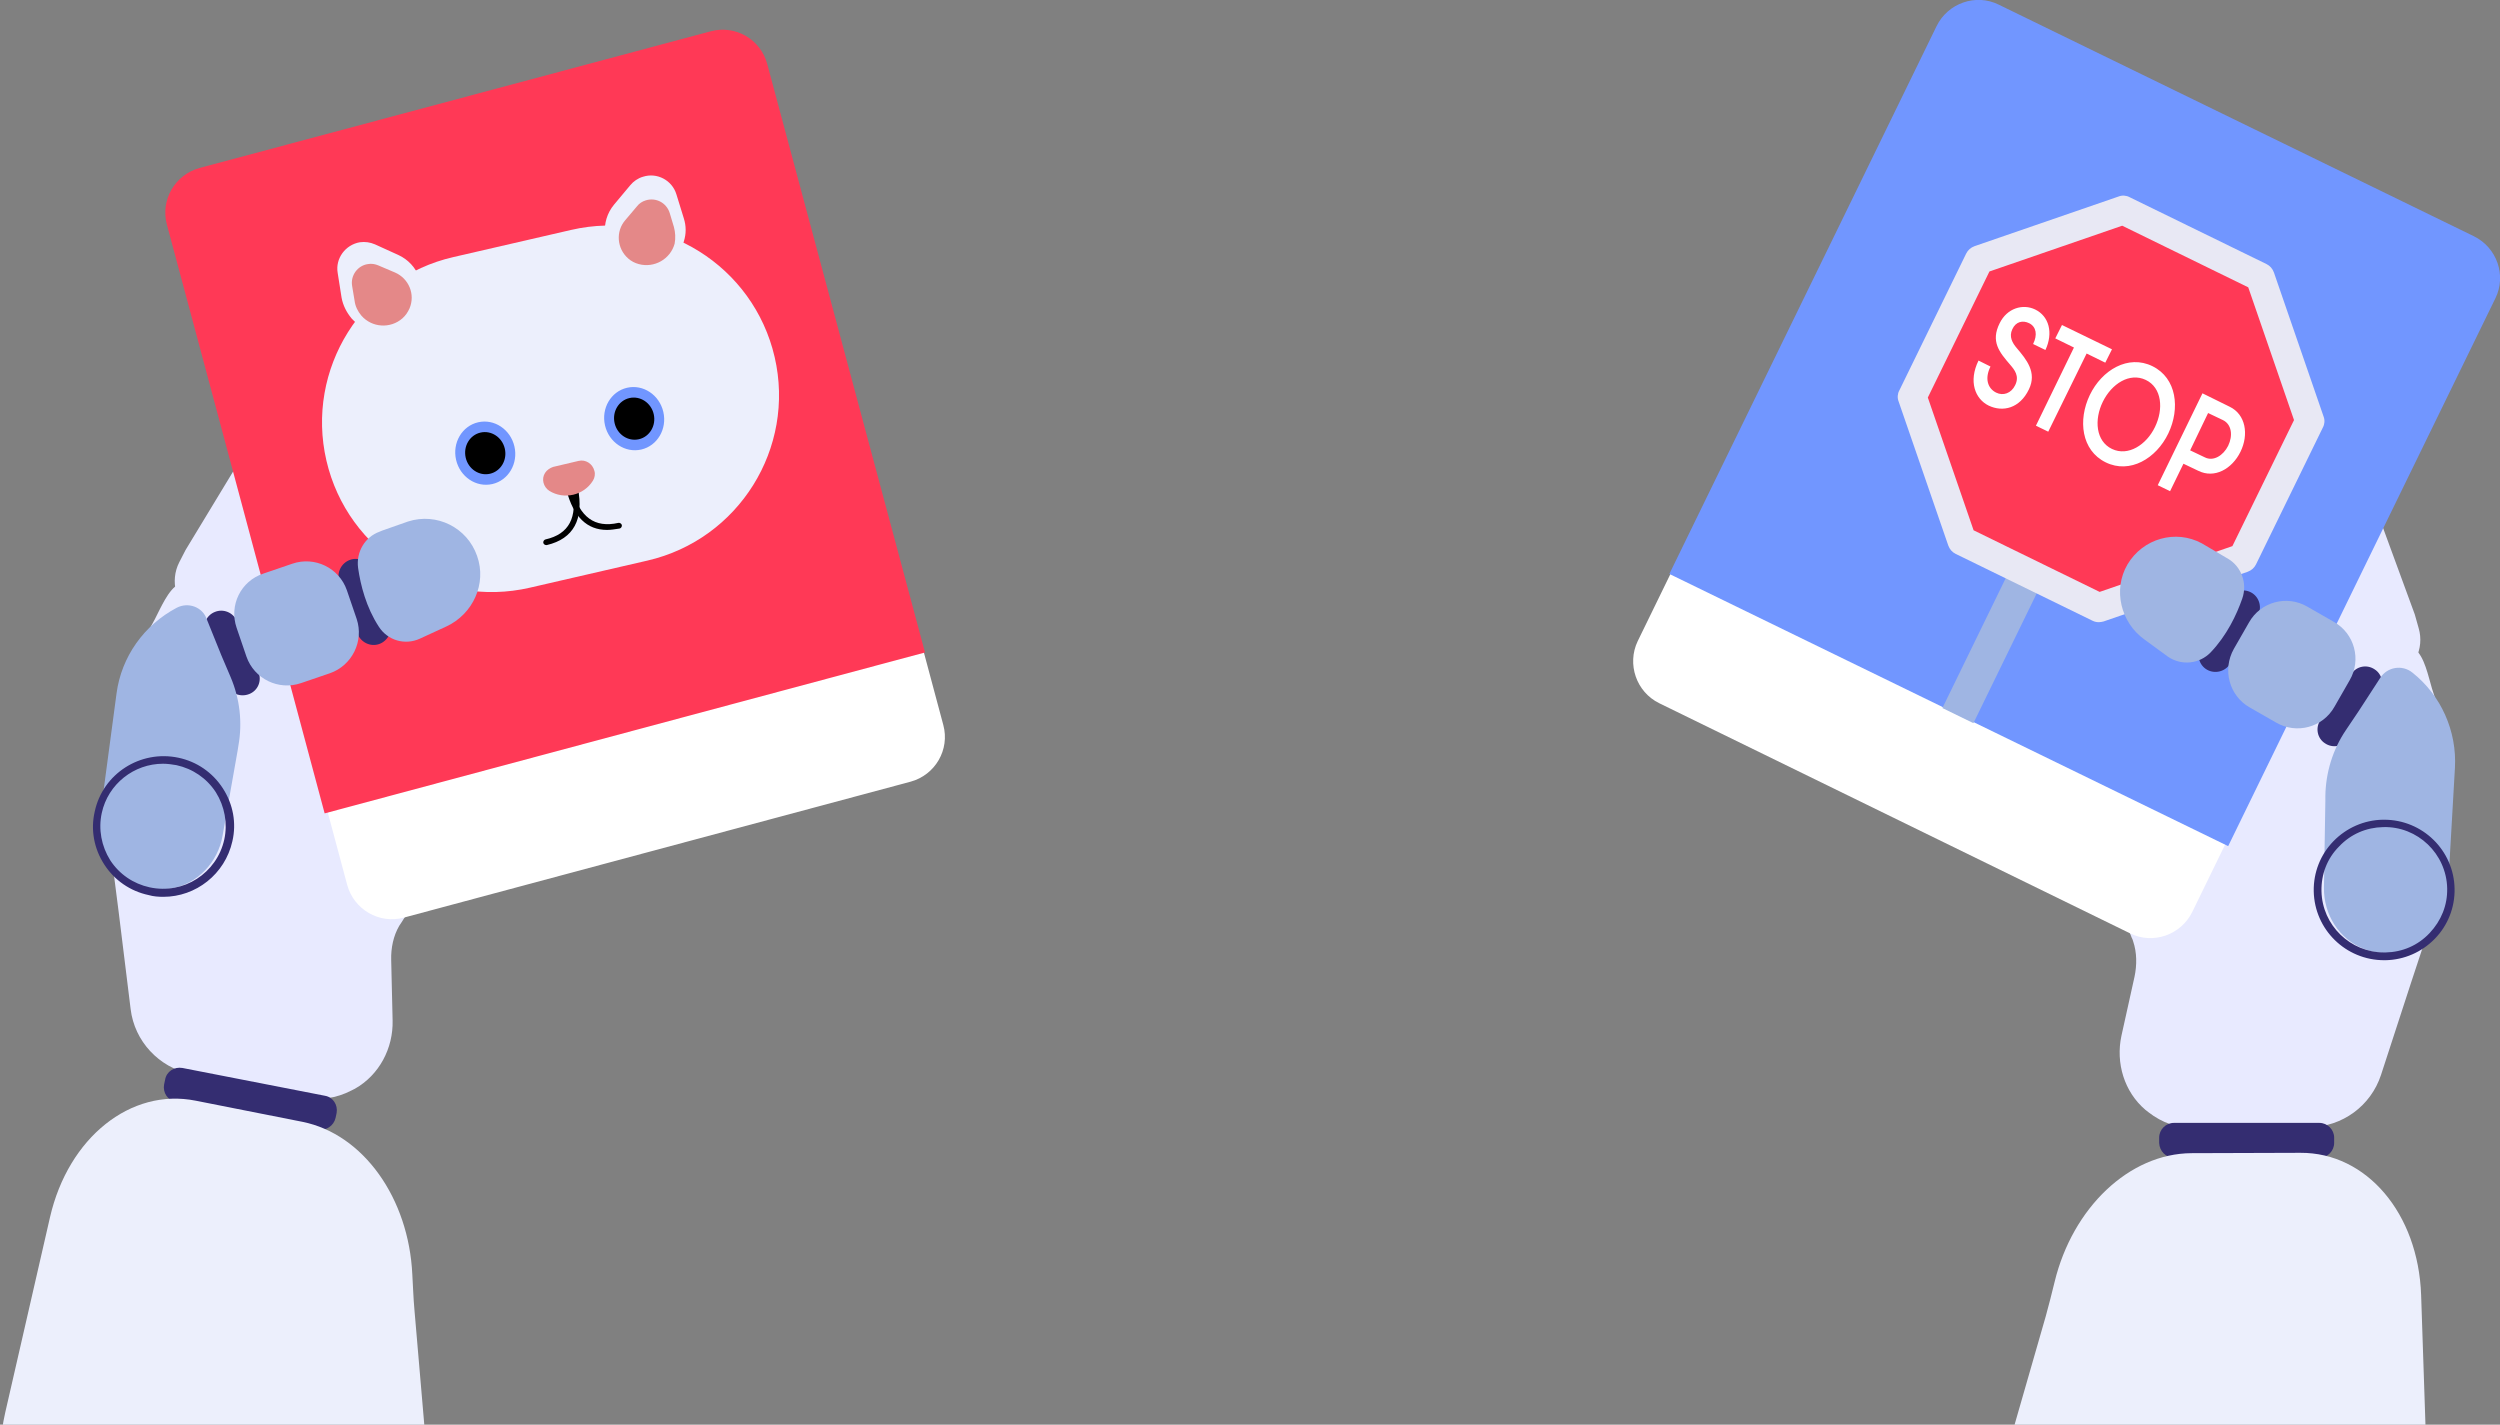 <svg id="Layer_1" xmlns="http://www.w3.org/2000/svg" viewBox="0 0 710 404.6">
    <rect x="0" y="0" width="710" height="404.6" fill="#808080" stroke="none"/>
    <style>
        .st0{fill:#261d7b}.st1{fill:#e8eaff}.st2{fill:#c1c5e9}.st3{fill:#d7daf5}.st4{fill:#342d71}.st5{fill:#eceffc}.st6{fill:#9fb5e3}.st7{fill:#2e2e54}.st8{fill:#fff}.st9{fill:#ff3956}.st10{fill:#e48888}.st11{fill:#7196ff}.st12{fill:#e8e8f4}
    </style>
    <path class="st0" d="M176.1 133.6l-.9-16.7c-.1-1.3.9-2.5 2.3-2.5l1.2-.1c1.3-.1 2.5.9 2.5 2.3l.9 16.7c.1 1.3-.9 2.5-2.3 2.5l-1.2.1c-1.3 0-2.4-1-2.5-2.3M152.1 138l-3.8-16.2c-.3-1.3.5-2.6 1.8-2.9l1.2-.3c1.3-.3 2.6.5 2.9 1.8l3.8 16.2c.3 1.3-.5 2.6-1.8 2.9l-1.2.3c-1.3.3-2.6-.5-2.9-1.8"/>
    <path class="st0" d="M154.4 140.2c-1.3 0-2.4-.9-2.7-2.2l-3.8-16.2c-.2-.7-.1-1.5.3-2.1.4-.6 1-1.1 1.8-1.3l1.2-.3c1.5-.4 3 .6 3.4 2.1l3.8 16.2c.2.7 0 1.5-.3 2.1-.4.6-1 1.1-1.8 1.3l-1.2.3c-.2.1-.4.1-.7.1zm-2.6-21.3c-.2 0-.3 0-.5.1l-1.2.3c-.5.1-1 .4-1.2.9-.3.5-.4 1-.2 1.5l3.8 16.2c.3 1.1 1.3 1.7 2.4 1.5l1.2-.3c.5-.1 1-.4 1.2-.9.3-.5.4-1 .2-1.5l-3.8-16.2c-.2-1-1-1.6-1.9-1.6zM124.7 149.4l-5.9-17.1c-.5-1.4.3-2.8 1.6-3.3l1.3-.4c1.4-.5 2.9.3 3.3 1.6l5.9 17.1c.5 1.4-.3 2.8-1.6 3.3l-1.3.4c-1.3.5-2.8-.2-3.3-1.6"/>
    <path class="st0" d="M127.2 151.6c-1.3 0-2.4-.8-2.9-2l-5.9-17.1c-.3-.8-.2-1.6.1-2.3.4-.7 1-1.3 1.7-1.5l1.3-.4c1.6-.5 3.3.3 3.8 1.9l5.9 17.1c.3.8.2 1.6-.1 2.3-.4.7-1 1.3-1.7 1.5l-1.3.4c-.2 0-.6.1-.9.1zm-2.1-2.3c.4 1.1 1.6 1.8 2.8 1.4l1.3-.4c.6-.2 1-.6 1.3-1.1.3-.5.3-1.1.1-1.7l-5.9-17.1c-.4-1.1-1.6-1.8-2.8-1.4l-1.3.4c-.6.2-1 .6-1.3 1.1-.3.5-.3 1.1-.1 1.7l5.9 17.1z"/>
    <path class="st1" d="M176.9 119.6v-.1c.6-3.7-2.2-7.1-5.9-7l-9 .1h-1.5c-2.4 0-4.4 1.5-5.4 3.6-.2.5-.5.9-.8 1.3-1.2 1.5-1.4 3.6-.9 5.4l3.5 12.2c.8 2.8 3.6 4.7 6.5 4.3l8.6-1.2c3.4-.5 5.7-3.7 5-7-.8-4.7-.6-8.7-.1-11.6M133.3 114.6c.5 2.5-.7 5.5-3 6.7-2.8 1.4-4.8 4-5.2 7.2-.1.9-.1 1.8-.1 2.7 0 3.8.9 8.7 4.3 13.7 2.5 3.7 7.5 4.8 11.4 2.6l9.2-5c2.1-1.1 3.1-3.6 2.5-5.9l-3.7-12.9c-.6-2-2.2-3.5-4.3-3.9-2.8-.6-4.3-2.6-4.5-4.8l-3.7 3.3.8-4.1-3.7.4zM180.3 119c-.6 2.2-1.2 5.1-1.2 8.6 0 5 4.2 9 9.2 8.9l11.8-.3c6.2-.5 10.8-5.9 10.3-12.2-.4-5.6-5-9.9-10.6-10.4l-10.1-1c-4.3-.4-8.3 2.2-9.5 6.3l.1.1"/>
    <path class="st1" d="M118.6 117.1l-38.3 4.7L58 174.2l-.3-.3-4.4-8c-3.4-1.6-6.2 3.8-7.9 7.1l-1.5 3c-5.1 9.3-8.3 14.6-9.2 22l-4.2 36 3.2 25 3.4 27.6c1.1 9.1 8 16.5 17 18.4l31.5 6.6c5 1.1 10 .3 14.2-1.9.3-.2.7-.3 1-.5 6.9-3.9 10.9-11.5 10.7-19.4l-.4-17.1c-.1-3.4.6-6.9 2.3-9.8l.6-.9c8-12.4 14.2-26 17-40.5l1.7-8.4c.4-2.1 9.3-33.8 9-35.9l-1.1-15.3-11.9-10.2c-2.3-5.5 1.2 3.4-4.6-7.2 0 0-6-13.5-3.6-24.3-2.7-.9-1.9-.8-1.9-3.1z"/>
    <path class="st2" d="M114.4 131.3l-31.2-.4v38.9h47.1c-5.9-6.8-9.7-13.5-11.4-19.9-1.7-6.3-3.2-12.6-4.5-18.6z"/>
    <path class="st3" d="M134.2 170l-5.5-15.8c-.6-1.7.3-3.6 2-4.2s3.6.3 4.2 2l5.5 15.8c.6 1.7-.3 3.6-2 4.2-1.7.6-3.6-.3-4.2-2"/>
    <path class="st1" d="M140.1 169.1H170c2.7 0 4.9-2.2 4.9-4.8v-9.8c0-2.7-2.2-4.8-4.9-4.8h-29.9c-2.7 0-4.9 2.2-4.9 4.8v9.8c0 2.6 2.2 4.8 4.9 4.8"/>
    <path class="st0" d="M150 105.6l-3-15.1c-.3-1.3.6-2.6 1.9-2.8l.8-.2c1.3-.3 2.6.6 2.8 1.9l3 15.1c.3 1.3-.6 2.6-1.9 2.8l-.8.2c-1.2.2-2.5-.6-2.8-1.9M173 167.1l.8-15.8c.1-1.2 1.1-2.1 2.3-2.1h.8c1.2.1 2.1 1.1 2.1 2.3l-.8 15.8c-.1 1.2-1.1 2.1-2.3 2.1h-.8c-1.3-.1-2.2-1.1-2.1-2.3"/>
    <path class="st0" d="M175.9 169.8h-.9c-1.4-.1-2.5-1.3-2.5-2.7l.8-15.8c.1-1.4 1.3-2.5 2.7-2.4h.8c.7 0 1.3.3 1.8.8s.7 1.2.7 1.9l-.8 15.8c-.1 1.3-1.3 2.4-2.6 2.4zm0-20.2c-.9 0-1.7.7-1.8 1.7l-.8 15.8c0 1 .7 1.8 1.7 1.8h.8c1 0 1.8-.7 1.8-1.7l.8-15.8c0-.5-.1-.9-.5-1.3-.3-.3-.7-.5-1.2-.6l-.8.1z"/>
    <path class="st1" d="M202.6 154.5l-15.5-5.2c-2.1-.7-4.3-.7-6.3.1-.9.4-1.7.9-2.2 1.5-1.9 3-3.5 8.1-1.1 16.3.5 2 2.2 3.5 4.2 3.8.4.1.9.1 1.3.2l13.9 3c5 1.1 10-1.6 11.8-6.3 2.1-5.4-.6-11.4-6-13.4"/>
    <path class="st4" d="M90.4 320.8l-40.5-7.9c-2.3-.4-3.7-2.6-3.3-4.9l.3-1.4c.4-2.3 2.6-3.7 4.9-3.3l40.5 7.9c2.3.4 3.7 2.6 3.3 4.9l-.3 1.4c-.5 2.2-2.7 3.7-4.9 3.3M89.7 142.7l-13-15.5c-1.3-1.5-1-3.7.5-5l1-.8c1.5-1.2 3.7-1 5 .5l13 15.5c1.3 1.5 1 3.7-.5 5l-1 .8c-1.5 1.2-3.7 1-5-.5"/>
    <path class="st5" d="M73.2 468.5l-41.9-8.3c-22-4.4-36-32.1-29.8-59.1l12.7-55.4c5.2-22.6 22.9-36.8 41.4-33.1l30.3 6c17.3 3.5 30.2 21.7 31.2 43.4.2 3.3.3 6.7.6 10l6.8 79.3c-.5 28.2-29.1 21.7-51.3 17.2"/>
    <path class="st1" d="M148.8 93.2v-.1c-.8-3.5-4.6-5.3-7.8-3.7l-19.9 9.9-2.4 18.3 12.6-1.5-.8 3.9 5.5-4.9 14.6-.2 2.7-1.8c2.6-1.8 3.2-5.3 1.3-7.8-3.5-4.6-5.1-8.9-5.8-12.1M182.6 87.7c-2.1-5.5-8.3-8.5-14-7.1l-10.9 2.5c-2.8.6-4.9 2.9-5.1 5.8-.1.8-.1 1.7-.1 2.6 0 3.1.5 7.4 2.5 12.3 1.4 3.3 5.1 5 8.5 3.8l12.3-4.6c6-2.3 9.2-9.1 6.8-15.3M52.7 156.2L67 132.6c.4-.6 3.1-5 5.4-8.6 1.1-1.7 3.7-1.5 4.4.4.4 1 .8 2 1.4 3.1 3.6 6.7 9.7 11.7 15.3 15.2h.1c2.6 1.6 3.4 5 1.9 7.6-1.2 2-2.3 3.9-2.3 3.9l-16.5 28c-9.5-1.1-16.7-4.2-21.7-7.3-5.1-3.2-6.8-9.9-4.1-15.2l1.8-3.5z"/>
    <path class="st4" d="M64.5 194.6L58.4 180c-1-2.4.1-5.2 2.6-6.2 2.4-1 5.2.1 6.3 2.6l6.1 14.5c1 2.4-.1 5.2-2.6 6.2s-5.3-.1-6.3-2.5"/>
    <path class="st6" d="M50.2 172.6c-9.3 4.9-15.7 13.9-17.1 24.3l-5.3 39.7c1.1 10.2 10.6 17.5 20.9 15.7 7.5-1.3 13.2-7.5 14.5-14.9l4.3-24.3.2-1.3c1.2-6.6.4-13.4-2.2-19.5l-2.6-6.1-4.2-10.4c-1.2-3.4-5.2-4.9-8.5-3.2"/>
    <path class="st4" d="M46.4 254.7c-1.4 0-2.8-.1-4.2-.5-5.2-1.1-9.7-4.2-12.6-8.7s-3.9-9.8-2.7-15c2.3-10.8 13-17.6 23.8-15.3 5.2 1.1 9.7 4.2 12.6 8.7 2.9 4.5 3.9 9.8 2.7 15-2.1 9.4-10.4 15.8-19.6 15.8zm-.1-37.8c-8.2 0-15.6 5.7-17.4 14-1 4.6-.1 9.4 2.4 13.4 2.6 4 6.6 6.7 11.2 7.7 9.6 2.1 19.1-4 21.2-13.6 1-4.6.1-9.4-2.4-13.4-2.6-4-6.6-6.7-11.2-7.7-1.2-.2-2.5-.4-3.8-.4z"/>
    <path class="st0" d="M112.6 103.5c-.4-1.9.9-3.8 2.8-4.1l1.2-.2c1.9-.4 3.8.9 4.2 2.8l3 15.2c.4 1.9-.9 3.8-2.8 4.1l-1.2.2c-1.9.4-3.8-.9-4.2-2.8l-3-15.2z"/>
    <path class="st7" d="M119 121.9c-1.8 0-3.5-1.3-3.9-3.2l-3-15.2c-.2-1 0-2.1.6-3 .6-.9 1.5-1.5 2.5-1.7l1.2-.2c2.1-.4 4.2 1 4.6 3.1l3 15.2c.2 1 0 2.1-.6 3-.6.9-1.5 1.5-2.5 1.7l-1.2.2c-.2.1-.4.1-.7.1zm-1.7-22.5c-.2 0-.4 0-.6.1l-1.2.2c-.8.2-1.5.6-2 1.3-.5.7-.6 1.5-.5 2.3l3 15.2c.3 1.7 2 2.8 3.7 2.5l1.2-.2c.8-.2 1.5-.6 2-1.3.5-.7.6-1.5.5-2.3l-3-15.2c-.3-1.5-1.6-2.6-3.1-2.6z"/>
    <path class="st1" d="M164.8 105.9c.9-7.5-4.9-14.1-12.4-14.3L133 91h-4.3c-4.9 0-9 3.6-9.7 8.4-.6 3.8-.6 8.6 1 13.8 1.7 5.4 7.2 8.6 12.7 7.6l21.5-3.9c5.7-.9 9.9-5.4 10.6-11M114.3 103.7c.2-4.3-4.7-7-8.3-4.7-4.8 3.1-9.4 6.2-9.8 6.4l-13.3 8.8c-1.1.7-1.7 2.1-1.3 3.4 1 4.2 4.4 12.5 15.7 20.1 3.6 2.4 8.4 1.7 11.1-1.6l.1-.1 8.3-10c1.6-2 1.9-4.7.8-7-2.8-5.6-3.5-10.9-3.3-15.3"/>
    <path class="st8" d="M202 10.7L58.1 49.4c-7 1.9-11.2 9.1-9.3 16.1l49.8 185.8c1.9 7 9.1 11.2 16.1 9.3L258.6 222c7-1.9 11.2-9.1 9.3-16.1L218.1 20c-1.8-7-9.1-11.2-16.1-9.3z"/>
    <path class="st9" d="M201.8 8.9L56.7 47.7c-7 1.9-11.2 9.1-9.3 16.1L92.2 231l170.5-45.7-44.8-167.1c-1.9-7.1-9.1-11.2-16.1-9.3z"/>
    <path class="st4" d="M96.4 165.2c-.9-2.5.5-5.3 3-6.2 2.5-.9 5.3.5 6.2 3l5.1 14.7c.9 2.5-.5 5.3-3 6.2-2.5.9-5.3-.5-6.2-3l-5.1-14.7z"/>
    <path class="st6" d="M93.7 191.2l-8.2 2.8c-6.4 2.2-13.3-1.2-15.5-7.5l-2.8-8.2c-2.2-6.4 1.2-13.3 7.6-15.4l8.2-2.8c6.4-2.2 13.3 1.2 15.5 7.5l2.8 8.2c2.1 6.3-1.3 13.2-7.6 15.4"/>
    <path class="st5" d="M128.8 73l33.4-7.7c25.9-6 51.8 10.2 57.8 36.1 6 25.9-10.2 51.8-36.1 57.8l-33.4 7.7c-25.9 6-51.8-10.2-57.8-36.1s10.2-51.9 36.1-57.8z"/>
    <path d="M155.1 154.8c-.4 0-.7-.3-.8-.6-.1-.4.2-.9.6-1 6.7-1.5 9.2-6.2 7.6-14.3-.1-.4.2-.9.6-1 .4-.1.9.2 1 .6 1.8 9-1.2 14.5-8.8 16.3h-.2z"/>
    <path d="M172.4 150.5c-5.7 0-9.5-3.7-11.5-11.2-.1-.4.1-.9.6-1 .4-.1.9.1 1 .6 2.1 8 6.4 11.1 13.1 9.6.4-.1.9.2 1 .6.1.4-.2.9-.6 1-1.3.2-2.5.4-3.6.4z"/>
    <path class="st10" d="M168.4 136.5c-2.6 4.2-8.2 5.5-12.4 2.9-1.7-1.1-2.3-3.4-1.2-5.1.5-.8 1.4-1.4 2.3-1.7l7.2-1.7c2-.5 4 .8 4.5 2.8.3.9.1 2-.4 2.8z"/>
    <path class="st5" d="M97 84.5l-1.1-7c-.7-4.1 2.2-8 6.3-8.7 1.5-.2 2.9 0 4.3.6l6.6 3c5.7 2.6 8.3 9.3 5.7 15.1-.6 1.4-1.6 2.7-2.7 3.8-4.7 4.3-11.9 3.9-16.2-.8-1.5-1.8-2.5-3.8-2.9-6zM194.2 62l-2.1-6.8c-1.2-4-5.5-6.3-9.5-5-1.4.4-2.7 1.3-3.6 2.4l-4.6 5.5c-4 4.8-3.4 12 1.5 16.1 1.2 1 2.6 1.7 4.1 2.2 6.1 1.8 12.4-1.7 14.2-7.8.7-2.2.7-4.4 0-6.6z"/>
    <path class="st10" d="M191.4 64.5l-1.2-4c-.9-2.9-3.9-4.5-6.8-3.6-1 .3-1.9.9-2.5 1.7l-3.3 3.9c-2.8 3.2-2.4 8.1.8 10.9.9.8 1.9 1.3 3 1.6 4.4 1.2 9-1.4 10.2-5.8.3-1.6.2-3.2-.2-4.7zM100.7 85.4l-.7-4.2c-.5-3 1.6-5.8 4.5-6.2 1-.2 2.1 0 3 .4l4.7 2c3.9 1.7 5.8 6.2 4.1 10.2-.5 1.1-1.1 2-2 2.8-3.4 3-8.7 2.7-11.7-.8-1-1.2-1.7-2.6-1.9-4.2z"/>
    <ellipse transform="rotate(-13.002 137.797 128.643)" class="st11" cx="137.8" cy="128.7" rx="8.5" ry="9"/>
    <ellipse transform="rotate(-13.002 137.8 128.645)" cx="137.8" cy="128.7" rx="5.7" ry="6"/>
    <ellipse transform="rotate(-13.002 180.08 118.882)" class="st11" cx="180.1" cy="118.9" rx="8.5" ry="9"/>
    <ellipse transform="rotate(-13.002 180.084 118.883)" cx="180.1" cy="118.9" rx="5.7" ry="6"/>
    <path class="st6" d="M115.9 148.1l-7.4 2.6-.7.3c-4.2 1.5-6.7 5.8-6.1 10.3.7 4.9 2.3 11.2 5.9 16.7 2.5 3.9 7.4 5.3 11.6 3.4l7.6-3.5c7.5-3.5 11.5-12.1 8.7-20-2.8-8.1-11.5-12.4-19.6-9.8z"/>
    <path class="st0" d="M569 128.7l4.1-16.2c.3-1.3-.5-2.6-1.8-2.9l-1.2-.3c-1.3-.3-2.6.5-2.9 1.7l-4.1 16.2c-.3 1.3.5 2.6 1.8 2.9l1.2.3c1.3.3 2.6-.4 2.9-1.7M591.7 137.5l6.9-15.2c.5-1.2 0-2.6-1.2-3.2l-1.1-.5c-1.2-.5-2.6 0-3.2 1.2l-6.9 15.2c-.5 1.2 0 2.6 1.2 3.2l1.1.5c1.3.6 2.7.1 3.2-1.2"/>
    <path class="st0" d="M589.5 139.4c-.4 0-.8-.1-1.2-.2l-1.1-.5c-.7-.3-1.2-.9-1.5-1.6s-.2-1.5.1-2.2l6.9-15.2c.6-1.4 2.3-2 3.7-1.4l1.1.5c.7.3 1.2.9 1.5 1.6.3.7.2 1.5-.1 2.2l-6.9 15.2c-.4 1-1.4 1.6-2.5 1.6zm5.8-20.6c-.8 0-1.5.4-1.8 1.2l-6.9 15.2c-.2.5-.2 1 0 1.5s.6.9 1 1.1l1.1.5c1 .5 2.2 0 2.6-1l6.9-15.2c.2-.5.2-1 0-1.5s-.6-.9-1.1-1.1l-1.1-.5c-.2-.1-.4-.2-.7-.2zM616.4 154l9-15.7c.7-1.2.3-2.8-1-3.6l-1.2-.7c-1.2-.7-2.8-.3-3.6 1l-9 15.7c-.7 1.2-.3 2.8 1 3.6l1.2.7c1.3.7 2.9.2 3.6-1"/>
    <path class="st0" d="M614.2 155.7c-.5 0-1-.1-1.5-.4l-1.2-.7c-.7-.4-1.2-1.1-1.4-1.8-.2-.8-.1-1.6.3-2.3l9-15.7c.8-1.4 2.7-1.9 4.1-1.1l1.2.7c.7.4 1.2 1.1 1.4 1.8.2.8.1 1.6-.3 2.3l-9 15.7c-.6 1-1.6 1.5-2.6 1.5zm7.8-21.5c-.8 0-1.5.4-1.9 1.1l-9 15.7c-.3.5-.4 1.1-.2 1.7.2.6.5 1 1 1.3l1.2.7c1.1.6 2.4.2 3-.8l9-15.7c.3-.5.4-1.1.2-1.7s-.5-1-1-1.3l-1.2-.7c-.3-.3-.7-.3-1.1-.3z"/>
    <path class="st1" d="M570.9 114.8v-.1c.1-3.8 3.5-6.5 7.2-5.8l8.8 1.8 1.5.3c2.3.5 4.1 2.3 4.6 4.6.1.5.3 1 .5 1.4.9 1.7.7 3.8-.2 5.5l-5.8 11.4c-1.3 2.6-4.4 3.9-7.2 2.9l-8.2-2.8c-3.2-1.1-4.9-4.7-3.6-7.8 1.8-4.5 2.3-8.5 2.4-11.4M614.7 118.2c-1 2.4-.4 5.5 1.7 7.1 2.5 2 4 4.9 3.7 8-.1.9-.2 1.8-.4 2.7-.7 3.7-2.5 8.4-6.8 12.6-3.2 3.1-8.3 3.2-11.7.4l-8.1-6.7c-1.9-1.5-2.4-4.1-1.3-6.3l6.1-12c.9-1.9 2.8-3 4.9-3 2.9 0 4.7-1.7 5.4-3.8l3 4V117l3.5 1.2zM567.7 113.6c.2 2.3.2 5.3-.5 8.7-.9 4.9-5.8 8-10.7 6.9l-11.6-2.6c-6-1.7-9.5-7.9-7.8-13.9 1.5-5.4 6.8-8.7 12.4-8.2l10.1 1c4.3.4 7.7 3.8 8.1 8v.1"/>
    <path class="st1" d="M628.6 123.5l36.7 11.9 11.9 55.7c.1-.1.3-.1.4-.2l5.8-7c3.6-.9 5.4 4.9 6.4 8.5l.9 3.2c3.3 10.1 5.4 15.9 4.8 23.3l-2.8 36.1-7.9 23.9-8.6 26.4c-2.9 8.8-11 14.7-20.2 14.8l-32.2.4c-5.1.1-9.9-1.7-13.6-4.6-.3-.2-.6-.5-.9-.7-6-5.1-8.5-13.3-6.8-21.1l3.7-16.7c.7-3.3.7-6.9-.4-10.1-.1-.3-.2-.7-.4-1-5.5-13.7-8.9-28.2-9-43v-8.6c0-2.2-2.7-34.9-2-37l4-14.8 13.6-7.8c3.3-4.9-1.8 3.1 5.9-6.2 0 0 8.5-12.1 8.2-23.2 2.9.1 2.1.1 2.5-2.2z"/>
    <path class="st2" d="M630 138.2l30.7 5.6-7.4 38.2-46.2-9c7.1-5.6 12-11.4 15-17.3 2.8-6 5.5-11.8 7.9-17.5z"/>
    <path class="st3" d="M603.2 172.4l8.4-14.5c.9-1.6.4-3.6-1.2-4.5s-3.6-.4-4.5 1.2l-8.4 14.5c-.9 1.6-.4 3.6 1.2 4.5 1.6.9 3.6.4 4.5-1.2"/>
    <path class="st1" d="M597.6 170.4l-29.4-5.7c-2.6-.5-4.3-3.1-3.8-5.7l1.9-9.7c.5-2.6 3.1-4.3 5.7-3.8l29.4 5.7c2.6.5 4.4 3.1 3.8 5.7l-1.9 9.7c-.5 2.6-3 4.3-5.7 3.8"/>
    <path class="st0" d="M599.9 106.2l5.8-14.2c.5-1.2-.1-2.6-1.3-3.1l-.8-.3c-1.2-.5-2.6.1-3.1 1.3l-5.8 14.2c-.5 1.2.1 2.6 1.3 3.1l.8.3c1.2.5 2.6-.1 3.1-1.3M565.7 162.2l2.3-15.7c.2-1.2-.6-2.3-1.8-2.5l-.8-.1c-1.2-.2-2.3.6-2.5 1.8l-2.3 15.7c-.2 1.2.6 2.3 1.8 2.5l.8.1c1.2.2 2.3-.7 2.5-1.8"/>
    <path class="st0" d="M563.6 164.4h-.4l-.8-.1c-1.4-.2-2.4-1.5-2.2-2.9l2.3-15.7c.2-1.4 1.5-2.4 2.9-2.2l.8.1c1.4.2 2.4 1.5 2.2 2.9l-2.3 15.7c-.2 1.3-1.3 2.2-2.5 2.2zm1.5-20.1c-.9 0-1.6.6-1.7 1.5l-2.3 15.7c-.1 1 .5 1.8 1.5 2l.8.1c1 .1 1.8-.5 2-1.5l2.3-15.7c.1-1-.5-1.8-1.5-2l-.8-.1h-.3z"/>
    <path class="st1" d="M539 144.2l16.2-2.1c2.2-.3 4.4.1 6.2 1.3.8.5 1.6 1.2 1.8 1.9 1.3 3.3 1.8 8.6-2 16.2-.9 1.9-2.8 3-4.9 2.9h-1.4l-14.3.3c-5.1.1-9.5-3.5-10.4-8.4-1-5.7 2.8-11.1 8.4-12"/>
    <path class="st4" d="M617.4 328.8h41.3c2.3 0 4.2-1.9 4.2-4.2v-1.5c0-2.3-1.9-4.2-4.2-4.2h-41.3c-2.3 0-4.2 1.9-4.2 4.2v1.5c.1 2.3 1.9 4.2 4.2 4.2M652.1 154.1l15.7-12.8c1.5-1.2 1.7-3.5.5-5l-.8-1c-1.2-1.5-3.5-1.7-5-.5l-15.7 12.8c-1.5 1.2-1.7 3.5-.5 5l.8 1c1.2 1.5 3.5 1.7 5 .5"/>
    <path class="st5" d="M606.1 477.1l42.8-.2c22.5-.1 41.5-24.7 40.6-52.3l-1.9-56.8c-.8-23.2-15.5-40.5-34.3-40.4l-30.9.1c-17.7.1-33.8 15.5-38.9 36.6-.8 3.2-1.6 6.5-2.5 9.7l-22 76.5c-4.8 27.8 24.5 26.9 47.1 26.8"/>
    <path class="st1" d="M603.5 94.2c1.5-3.3 5.6-4.4 8.4-2.3l17.6 13.6-1.1 18.5-12-3.9v3.9l-4.5-5.9-14.3-3-2.3-2.3c-2.2-2.2-2.1-5.8.2-7.9 4.3-3.7 6.7-7.7 8-10.7M571.4 82.4c3.2-5 9.7-6.7 15.1-4.3l10.2 4.6c2.6 1.2 4.2 3.8 3.9 6.6-.1.8-.2 1.7-.4 2.6-.6 3-1.9 7.2-4.8 11.6-2 3-6 3.9-9.1 2.1l-11.2-6.8c-5.5-3.5-7.2-10.8-3.7-16.4M685.8 174.5l-9.5-25.9c-.2-.7-2.1-5.5-3.6-9.4-.7-1.9-3.3-2.1-4.4-.4-.6.9-1.2 1.8-2 2.8-4.9 5.9-11.8 9.7-17.9 12h-.1c-2.8 1.1-4.3 4.2-3.3 7.1.8 2.2 1.5 4.2 1.5 4.3l10.8 30.7c9.6.8 17.2-.9 22.7-3.1 5.6-2.2 8.6-8.4 6.9-14.2l-1.1-3.9z"/>
    <path class="st4" d="M666.9 209.8l8.8-13.1c1.5-2.2.9-5.2-1.3-6.6-2.2-1.5-5.2-.9-6.6 1.3l-8.8 13.1c-1.5 2.2-.9 5.2 1.3 6.6 2.2 1.5 5.2.9 6.6-1.3"/>
    <path class="st6" d="M685.1 191c8.2 6.5 12.7 16.7 12.1 27.1l-2.3 40c-3 9.8-13.7 15.1-23.5 11.4-7.1-2.7-11.5-9.8-11.4-17.4l.4-24.6v-1.4c.1-6.7 2.1-13.2 5.8-18.7l3.7-5.5 6.1-9.4c2-3.1 6.2-3.8 9.1-1.5"/>
    <path class="st4" d="M677.1 272.7c-10.9 0-19.8-8.7-20-19.6-.1-5.3 1.9-10.4 5.6-14.2 3.7-3.8 8.7-6 14-6.1h.4c10.9 0 19.8 8.7 20 19.6.1 5.3-1.9 10.4-5.6 14.2-3.7 3.8-8.7 6-14 6.1h-.4zm-17.8-19.6c.2 9.7 8.2 17.4 17.8 17.4h.4c4.8-.1 9.2-2 12.5-5.5s5.1-7.9 5-12.7c-.2-9.8-8.4-17.7-18.2-17.4-4.8.1-9.2 2-12.5 5.5-3.4 3.4-5.1 7.9-5 12.7z"/>
    <path class="st0" d="M637.1 111.2c.7-1.8-.1-3.9-2-4.6l-1.2-.5c-1.8-.7-3.9.1-4.6 1.9l-5.8 14.3c-.7 1.8.1 3.9 2 4.6l1.2.5c1.8.7 3.9-.1 4.6-1.9l5.8-14.3z"/>
    <path class="st7" d="M628 128.2c-.5 0-1-.1-1.5-.3l-1.2-.5c-1-.4-1.7-1.1-2.2-2.1-.4-1-.4-2 0-3l5.8-14.3c.8-2 3.1-3 5.1-2.2l1.2.5c1 .4 1.7 1.1 2.2 2.1.4 1 .4 2 0 3l-5.8 14.3c-.6 1.6-2 2.5-3.6 2.5zm4.7-21.9c-1.2 0-2.4.7-2.9 1.9l-5.8 14.3c-.3.8-.3 1.6 0 2.4s.9 1.4 1.7 1.7l1.2.5c1.6.6 3.4-.1 4.1-1.7l5.8-14.3c.3-.8.3-1.6 0-2.4-.3-.8-.9-1.4-1.7-1.7l-1.2-.5c-.4-.1-.8-.2-1.2-.2z"/>
    <path class="st1" d="M585.4 103.6c.6-7.5 7.5-13 15-11.7l19 3.2c.3.1 2.1.4 4.2.8 4.8 1 8.1 5.3 7.9 10.1-.2 3.9-1.1 8.6-3.6 13.4-2.7 5-8.7 7.1-13.9 5l-20.4-7.9c-5.3-2-8.6-7.2-8.2-12.9M635.4 111.1c.6-4.3 5.9-6 9.1-3 4.1 4 8.1 7.8 8.4 8.1l11.4 11.2c1 1 1.2 2.4.7 3.6-1.8 4-6.7 11.4-19.3 16.7-3.9 1.7-8.5.1-10.6-3.7h-.1l-6.2-11.4c-1.2-2.3-1-5 .6-7.1 3.7-4.9 5.4-10 6-14.4"/>
    <path class="st8" d="M567 3.1l133.8 65.4c6.5 3.2 9.2 11.1 6.1 17.6L622.6 259c-3.2 6.5-11.1 9.3-17.6 6.1l-133.8-65.4c-6.5-3.2-9.2-11.1-6.1-17.6L549.4 9.2c3.2-6.6 11.1-9.3 17.6-6.1z"/>
    <path class="st11" d="M567.6 1.3l135 65.8c6.5 3.2 9.3 11.1 6.1 17.6l-75.9 155.6L474.1 163 550 7.4c3.2-6.5 11.1-9.3 17.6-6.1z"/>
    <path transform="rotate(-64.004 566.05 182.688)" class="st6" d="M543.2 177.8h45.7v9.8h-45.7z"/>
    <path class="st4" d="M641.2 174.9c1.3-2.3.5-5.3-1.8-6.6-2.3-1.3-5.3-.5-6.6 1.8l-7.8 13.5c-1.3 2.3-.5 5.3 1.8 6.6 2.3 1.3 5.3.5 6.6-1.8l7.8-13.5z"/>
    <path class="st6" d="M638.9 200.9l7.5 4.3c5.8 3.4 13.3 1.4 16.6-4.5l4.3-7.5c3.4-5.8 1.4-13.3-4.5-16.6l-7.5-4.3c-5.8-3.4-13.3-1.4-16.6 4.5l-4.3 7.5c-3.3 5.9-1.3 13.3 4.5 16.6"/>
    <path class="st9" d="M596.1 172.5l-38.9-18.9-14.1-40.9 19-38.9L603 59.7l38.9 19 14 40.9-18.9 38.9z"/>
    <path class="st12" d="M596.1 176.7c-.6 0-1.2-.1-1.8-.4l-38.9-19c-1-.5-1.7-1.3-2.1-2.4L539.2 114c-.4-1-.3-2.2.2-3.1l19-38.9c.5-1 1.3-1.7 2.4-2.1l40.9-14.1c1-.4 2.2-.3 3.1.2l38.9 19c1 .5 1.7 1.3 2.1 2.4l14.1 40.9c.4 1 .3 2.2-.2 3.1l-19 38.9c-.5 1-1.3 1.7-2.4 2.1l-40.9 14.1c-.4.1-.9.2-1.3.2zm-35.6-26.1l35.8 17.5 37.7-13 17.5-35.8-13-37.7-35.8-17.5-37.7 13-17.5 35.8 13 37.7z"/>
    <path class="st8" d="M565.3 104.1c-1.7 3.4-.8 6.2 1.6 7.4 2 1 4.3.2 5.4-2.1 1.3-2.6-.2-4.4-1.4-5.8-3.1-3.6-5.6-6.6-3-11.8 2.1-4.3 6.6-5.6 10.1-3.9 3.9 1.9 5.2 6.6 2.9 11.5l-3.5-1.7c1.3-2.6.9-4.9-1.1-5.9-1.8-.9-3.8-.5-4.8 1.7-1 2.1 0 3.9 1.3 5.4 2.6 3.1 5.8 6.8 3.4 11.7-2.6 5.4-7.4 6.5-11.4 4.6-3.9-1.9-5.8-6.9-2.9-12.8l3.4 1.7zM589 98.7l-5.3-2.6 1.9-3.8 14.2 6.9-1.9 3.8-5.3-2.6-10.9 22.2-3.5-1.7zM612 121.3c2.5-5.1 2-11.2-2.6-13.4s-9.7 1.1-12.2 6.2-2 11.2 2.6 13.4c4.6 2.2 9.8-1.2 12.2-6.2m-18.5-9.1c3.4-7.1 10.9-11.6 17.8-8.2 6.9 3.4 7.9 12 4.5 19.1-3.4 7.1-10.9 11.6-17.8 8.2-6.9-3.4-7.9-12-4.5-19.1M632.8 126.6c1.4-2.9 1-6.1-1.5-7.3l-4.2-2-5.1 10.6 4.2 2c2.4 1.2 5.2-.5 6.6-3.3zm-7.3-14.9l7.7 3.8c4.6 2.2 5.5 7.9 3.1 12.8s-7.4 7.7-12 5.4l-4.2-2-3.8 7.8-3.5-1.7 12.7-26.1z"/>
    <path class="st6" d="M625.3 154.3l6.8 4 .7.4c3.8 2.3 5.5 7 4 11.3-1.6 4.6-4.4 10.5-9 15.3-3.2 3.3-8.3 3.8-12.1 1.2l-6.7-4.9c-6.7-4.8-9-14.1-4.8-21.3 4.4-7.4 13.7-10 21.1-6z"/>
</svg>
